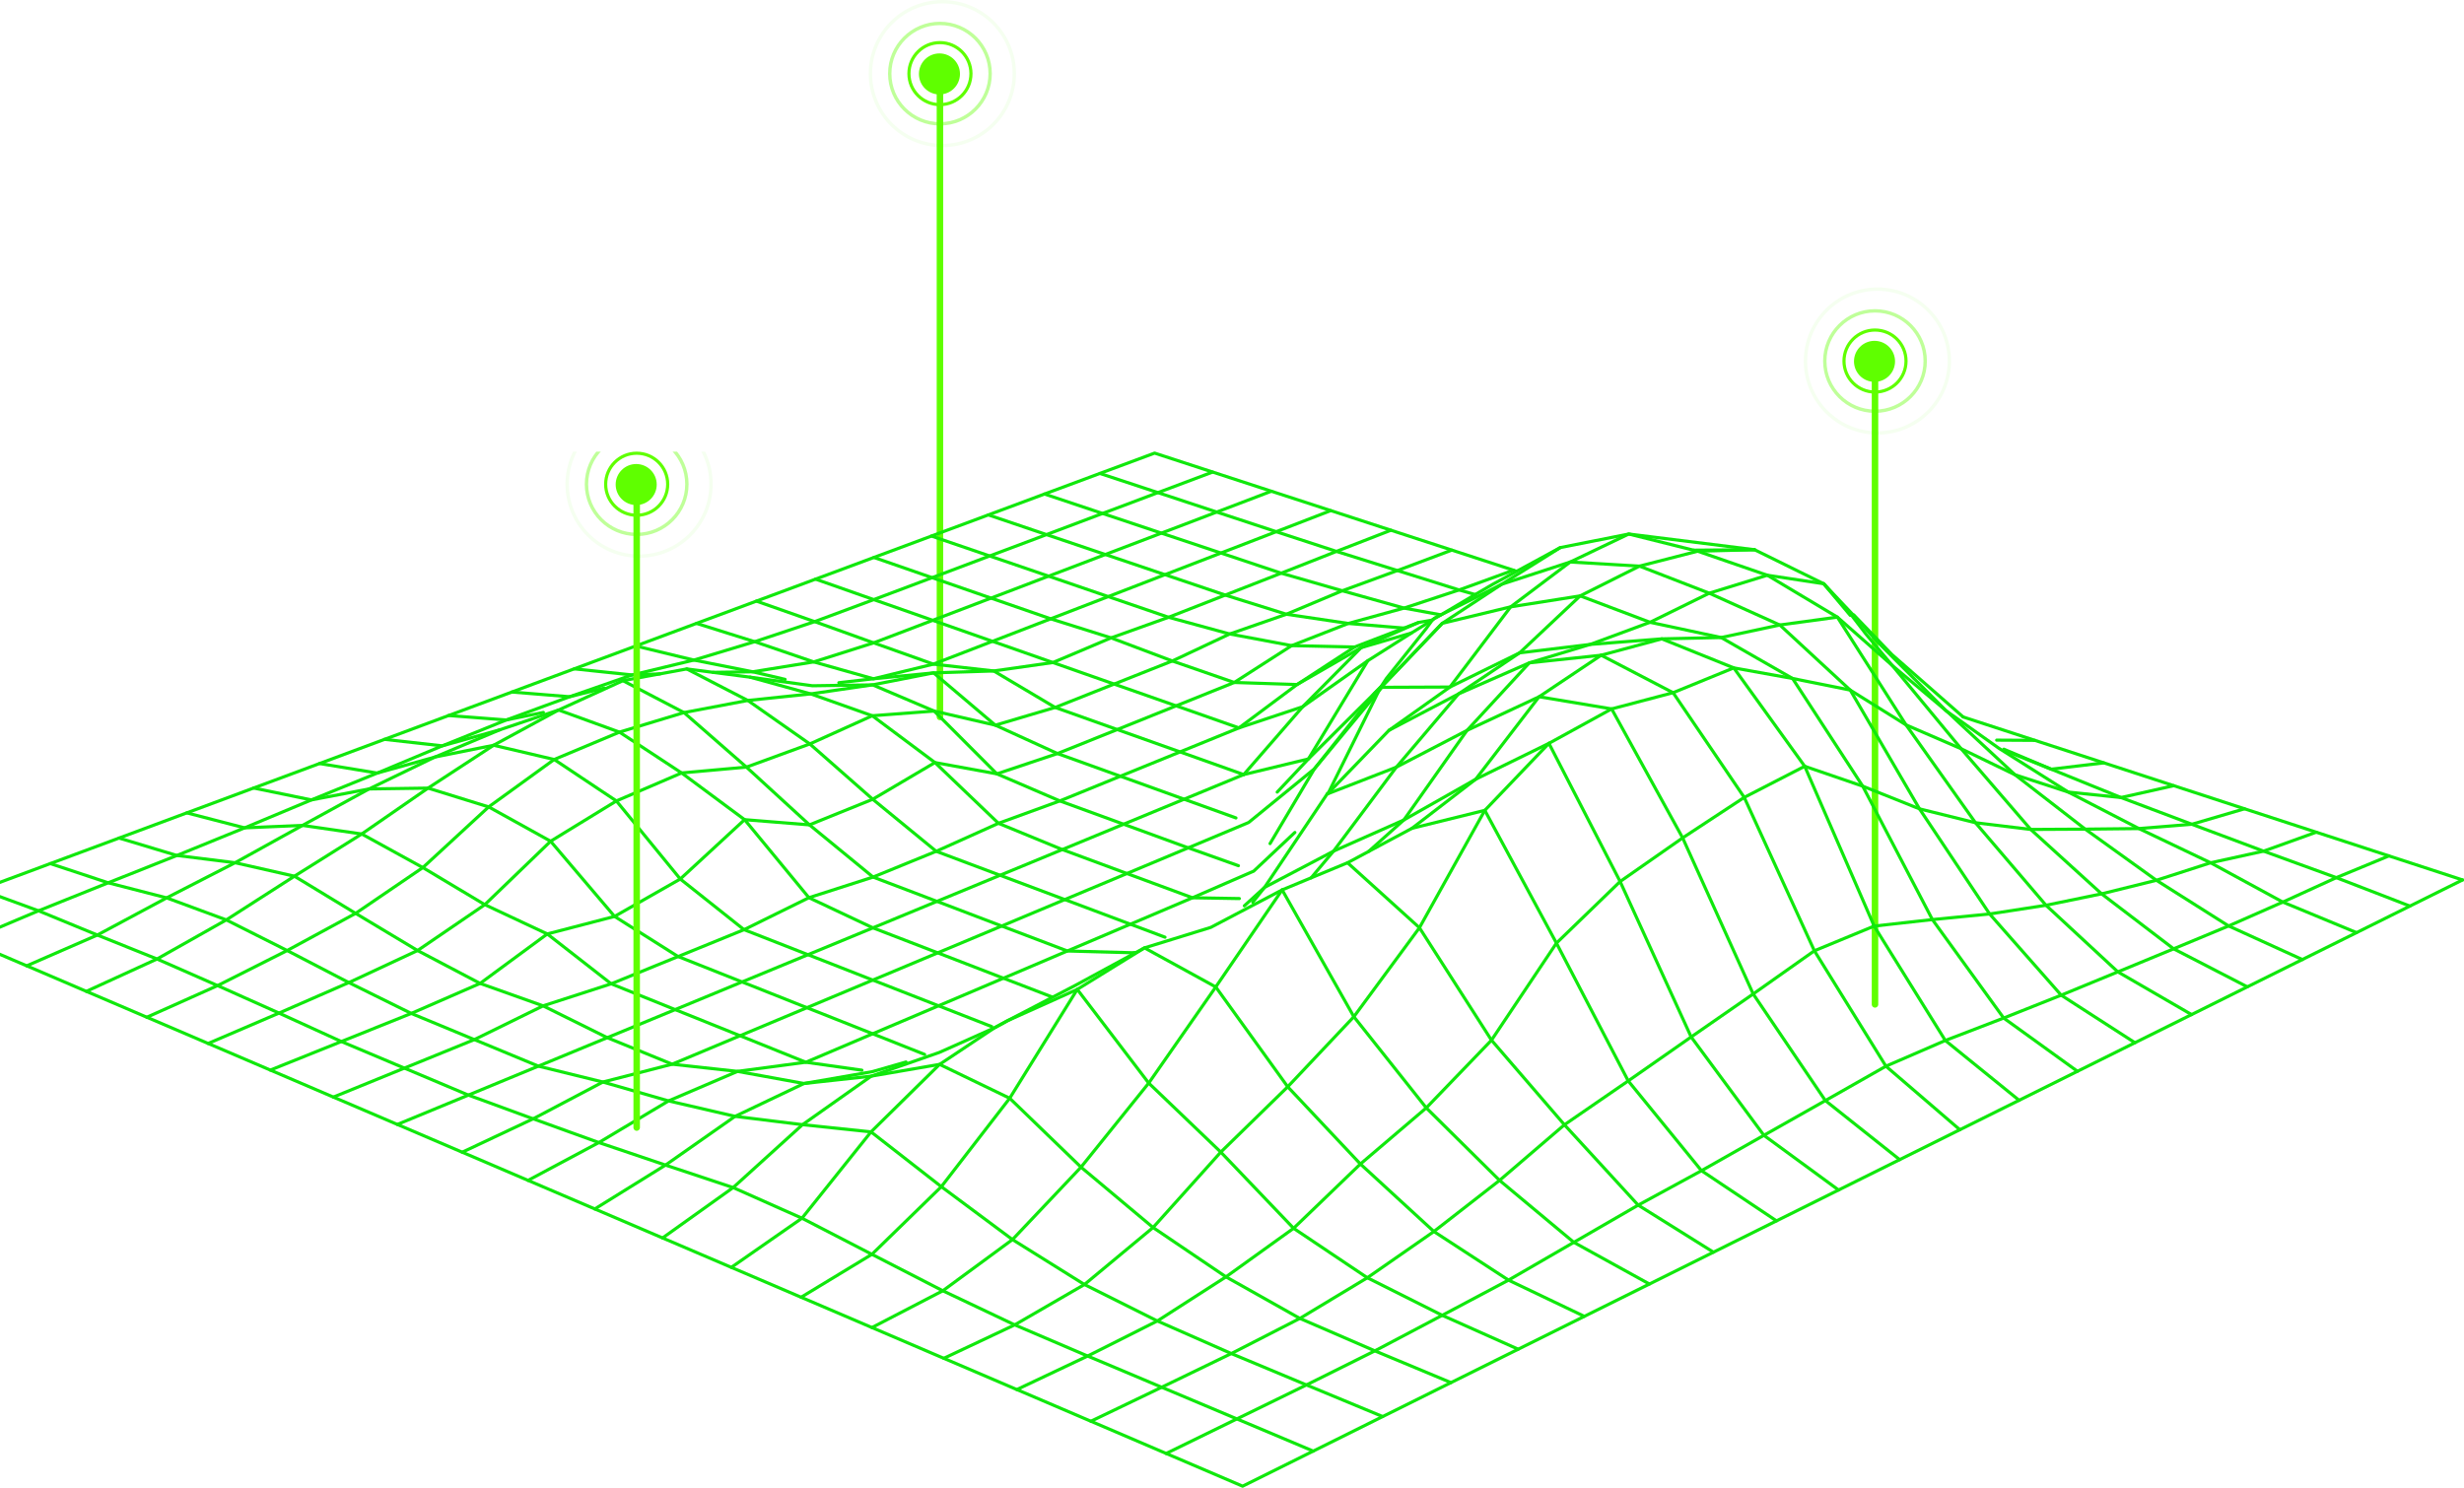 <svg width="780" height="471" viewBox="0 0 780 471" fill="none" xmlns="http://www.w3.org/2000/svg">
<path d="M297.548 227L297.548 23.694" stroke="#5FFF00" stroke-width="2.056" stroke-linecap="round" stroke-linejoin="round"/>
<circle cx="297.393" cy="23.41" r="5.497" transform="rotate(-180 297.393 23.41)" fill="#5FFF00" stroke="#5FFF00" stroke-width="2"/>
<circle cx="297.547" cy="23.311" r="9.818" transform="rotate(90 297.547 23.311)" stroke="#5FFF00"/>
<circle opacity="0.4" cx="297.547" cy="23.311" r="15.893" transform="rotate(90 297.547 23.311)" stroke="#5FFF00" stroke-width="1.08"/>
<circle opacity="0.06" cx="298.312" cy="23.311" r="22.771" transform="rotate(90 298.312 23.311)" stroke="#5FFF00" stroke-width="1.08"/>
<path d="M593.548 318L593.548 114.694" stroke="#5FFF00" stroke-width="2.056" stroke-linecap="round" stroke-linejoin="round"/>
<circle cx="593.393" cy="114.41" r="5.497" transform="rotate(-180 593.393 114.41)" fill="#5FFF00" stroke="#5FFF00" stroke-width="2"/>
<circle cx="593.547" cy="114.311" r="9.818" transform="rotate(90 593.547 114.311)" stroke="#5FFF00"/>
<circle opacity="0.4" cx="593.547" cy="114.311" r="15.893" transform="rotate(90 593.547 114.311)" stroke="#5FFF00" stroke-width="1.08"/>
<circle opacity="0.06" cx="594.312" cy="114.311" r="22.771" transform="rotate(90 594.312 114.311)" stroke="#5FFF00" stroke-width="1.08"/>
<g clip-path="url(#clip0_567_409)">
<path d="M571.298 242.612L593.279 293.21L615.81 329.433L639.165 348.369" stroke="#10E80C" stroke-linecap="round" stroke-linejoin="round"/>
<path d="M490.324 235.351L512.864 279.101L535.349 328.316L558.374 359.457L582.013 376.772" stroke="#10E80C" stroke-linecap="round" stroke-linejoin="round"/>
<path d="M470.028 256.567L492.706 298.604L515.429 342.225L538.619 370.655L562.368 386.542" stroke="#10E80C" stroke-linecap="round" stroke-linejoin="round"/>
<path d="M510.181 224.446L532.656 265.284L554.986 314.701L577.837 348.46L601.357 367.157" stroke="#10E80C" stroke-linecap="round" stroke-linejoin="round"/>
<path d="M405.88 281.747L428.575 321.907L451.5 350.768L474.699 373.723L498.21 393.336L522.133 406.539L542.411 396.458L562.368 386.542L582.013 376.772L601.357 367.157L620.407 357.69L639.165 348.369L657.638 339.185L675.837 330.138" stroke="#10E80C" stroke-linecap="round" stroke-linejoin="round"/>
<path d="M555.425 174.049L515.603 169.077L497.074 177.932L489.225 183.837L478.216 192.133L458.992 217.524L437.45 217.615L416.101 243.4L395.265 260.412L376.141 268.433L356.743 276.564L337.07 284.814L317.103 293.192L296.853 301.68L276.337 293.769L256.069 284.219L235.709 259.515L215.77 244.727L196.097 231.799L175.434 240.461L154.69 255.477L133.853 274.687L112.577 289.182L90.898 300.948L71.637 291.251L49.702 303.63L30.816 296.04L12.187 288.367L-6.149 281.637L-28.542 289.96" stroke="#10E80C" stroke-linecap="round" stroke-linejoin="round"/>
<path d="M405.88 281.747L384.86 312.485L363.639 342.921L342.207 369.538L320.51 392.466L298.456 408.672L276.017 420.319L253.596 410.724" stroke="#10E80C" stroke-linecap="round" stroke-linejoin="round"/>
<path d="M577.315 184.817L585.714 194.834" stroke="#10E80C" stroke-linecap="round" stroke-linejoin="round"/>
<path d="M426.579 273.158L449.338 293.732L472.144 329.332L495.233 356.115L518.579 381.56L542.41 396.458" stroke="#10E80C" stroke-linecap="round" stroke-linejoin="round"/>
<path d="M490.324 235.351L470.028 256.567L449.339 293.732L428.576 321.907L407.638 344.093L386.454 364.768L365.013 388.648L343.288 406.695L321.216 419.468L298.456 408.673L276.008 397.135L253.871 385.699L232.082 376.003L210.668 368.879L188.293 382.769" stroke="#10E80C" stroke-linecap="round" stroke-linejoin="round"/>
<path d="M657.638 339.185L634.283 322.328L611.715 291.15L589.661 248.912L567.451 214.813L556.295 208.422L544.838 201.848L522.334 197.023L500.216 188.663L478.216 192.133L456.565 197.352L455.585 198.359L454.339 199.678L438.009 216.764L436.937 217.615L435.133 219.474L414.187 240.287L393.708 245.24L374.831 253.041L355.689 260.953L336.273 268.983L316.068 260.669L296.368 269.532L276.383 277.69L256.069 284.219L235.535 294.346L214.662 302.852L193.477 311.487L171.926 318.464L151.978 311.358L132.186 300.948L112.577 289.182L93.206 277.416L74.421 273.149L52.752 284.274L30.816 296.04L8.459 305.791" stroke="#10E80C" stroke-linecap="round" stroke-linejoin="round"/>
<path d="M393.708 245.24L412.392 223.75L432.999 209.182" stroke="#10E80C" stroke-linecap="round" stroke-linejoin="round"/>
<path d="M402.042 267.096L416.101 243.4L435.133 219.474L437.029 217.615L438.009 216.764L454.339 199.678L456.565 197.352L469.158 189.075L475.368 184.991L481.331 181.265L493.924 173.372" stroke="#10E80C" stroke-linecap="round" stroke-linejoin="round"/>
<path d="M209.743 391.953L232.082 376.002L254.035 356.087L268.818 345.649L275.797 340.723L283.435 338.058L294.032 334.378L297.357 333.215L314.859 325.395L318.962 323.161L334.468 316.202L341.017 313.254" stroke="#10E80C" stroke-linecap="round" stroke-linejoin="round"/>
<path d="M231.505 401.265L253.871 385.699L275.733 358.367" stroke="#10E80C" stroke-linecap="round" stroke-linejoin="round"/>
<path d="M711.418 312.448L688.082 300.407L670.423 307.705L652.491 315.085L634.283 322.328L615.809 329.433L597.006 337.573L577.837 348.46L558.374 359.457L538.619 370.655L518.579 381.56L498.21 393.336L477.529 405.303L456.546 416.446L435.225 427.699L411.485 417.426L388.093 404.268L365.013 388.647L342.207 369.538L319.631 347.718L297.439 336.996L275.797 340.723L254.512 343.049L233.465 339.212L212.775 336.941L192.241 328.536L171.926 318.464L150.165 329.149L130.19 320.863L110.425 311.093L88.325 320.753L65.894 330.376" stroke="#10E80C" stroke-linecap="round" stroke-linejoin="round"/>
<path d="M437.698 448.503L413.564 438.486L391.546 449.244L369.162 460.186L345.34 449.986" stroke="#10E80C" stroke-linecap="round" stroke-linejoin="round"/>
<path d="M506.856 207.452L529.634 219.318L552.156 252.465L574.357 301.03L597.006 337.573L620.407 357.69" stroke="#10E80C" stroke-linecap="round" stroke-linejoin="round"/>
<path d="M167.155 373.723L189.576 361.746L211.63 348.561L233.465 339.212L255.089 336.319L272.839 338.837" stroke="#10E80C" stroke-linecap="round" stroke-linejoin="round"/>
<path d="M415.716 459.435L393.36 470.542L369.162 460.186" stroke="#10E80C" stroke-linecap="round" stroke-linejoin="round"/>
<path d="M146.318 364.804L168.776 354.229L190.858 342.582L211.63 348.561L232.695 353.45L254.512 343.049L276.117 339.304L286.806 336.245" stroke="#10E80C" stroke-linecap="round" stroke-linejoin="round"/>
<path d="M276.017 420.319L298.776 430.062L321.884 439.951L344.305 429.338L366.369 418.232L389.788 428.551L411.485 417.426L432.843 404.552L453.909 389.911L474.699 373.723L495.233 356.115L515.429 342.225L535.349 328.316L554.986 314.701L574.357 301.03L593.279 293.21L611.715 291.15L629.832 289.374L647.673 286.618L665.276 283.001L682.623 278.707L705.484 293.165L728.829 303.804" stroke="#10E80C" stroke-linecap="round" stroke-linejoin="round"/>
<path d="M27.336 313.876L49.702 303.63L68.88 312.054L90.898 300.948L110.425 311.093L132.186 300.948L153.471 286.426L174.308 266.346L195.126 253.591L215.77 244.727L236.286 242.878L256.362 235.544L276.127 226.616L295.726 225.133L303.585 233.007L315.565 245.011L335.503 253.582L354.664 245.762L373.558 238.062L392.197 230.462L412.392 223.75L430.874 205.053L446.811 200.41L453.423 196.318L454 195.841L456.144 194.669L468.032 188.718L475.368 184.991L484.078 182.162L497.074 177.932L518.991 179.241L537.401 174.516L559.455 182.125L577.315 184.817L586.657 194.715L593.856 202.709L594.359 203.249L615.993 224.977L616.496 225.38L618.859 227.019L629.117 234.317L632.717 236.88L644.229 244.151L654.725 250.78L671.431 252.51L693.852 260.971L710.521 256.072L733.226 263.48" stroke="#10E80C" stroke-linecap="round" stroke-linejoin="round"/>
<path d="M779.542 278.597L756.233 270.988L739.582 277.874L722.647 285.611L705.484 293.165L688.082 300.407L665.276 283.001L642.837 262.61L625.353 260.486L603.372 229.51L597.922 220.948L582.572 196.867L581.638 195.393L559.455 182.125L541.073 187.811L518.991 179.241L500.216 188.663L481.046 206.701L461.712 219.694L442.03 242.887L422.128 269.495L400.284 280.978L393.909 286.792" stroke="#10E80C" stroke-linecap="round" stroke-linejoin="round"/>
<path d="M125.784 356.014L148.269 346.72L170.424 337.555L190.858 342.582L212.775 336.941L234.271 327.922L255.089 336.319L276.255 327.309L297.1 318.445L313.943 325.038" stroke="#10E80C" stroke-linecap="round" stroke-linejoin="round"/>
<path d="M-10.169 297.825L12.187 288.367L34.251 279.503L52.752 284.274L71.637 291.251L93.206 277.416L114.51 264.047L135.502 249.525L153.618 237.686L156.256 235.956L169.664 228.676L172.751 227.01L176.827 224.794L185.179 220.985L192.9 217.469L197.187 215.509L216.53 225.609L236.286 242.878L256.243 261.163L276.383 277.69L296.606 285.382L316.581 277.123L336.273 268.983L356.743 276.564L377.487 284.246L396.868 275.813L409.901 263.562" stroke="#10E80C" stroke-linecap="round" stroke-linejoin="round"/>
<path d="M85.577 338.8L108.053 329.763L130.19 320.863L151.979 311.358L173.246 295.701" stroke="#10E80C" stroke-linecap="round" stroke-linejoin="round"/>
<path d="M459.322 437.753L437.698 448.503L415.717 459.435L391.546 449.244L367.752 439.218L345.34 449.986L321.884 439.951" stroke="#10E80C" stroke-linecap="round" stroke-linejoin="round"/>
<path d="M480.598 427.178L459.322 437.753L435.225 427.699L413.564 438.486L389.788 428.551L367.752 439.218L344.305 429.338L321.216 419.468L298.776 430.062" stroke="#10E80C" stroke-linecap="round" stroke-linejoin="round"/>
<path d="M446.976 262.253L470.028 256.567" stroke="#10E80C" stroke-linecap="round" stroke-linejoin="round"/>
<path d="M439.694 231.231L458.992 217.524L481.047 206.701L503.367 204.036L523.122 202.498L526.053 202.269L548.84 211.462L571.298 242.612L589.661 248.912L607.631 256.091L625.353 260.486L627.231 262.692L647.673 286.618L670.424 307.705L693.76 321.229" stroke="#10E80C" stroke-linecap="round" stroke-linejoin="round"/>
<path d="M-6.149 281.637L15.924 273.423L34.251 279.503L56.003 270.851L74.421 273.149L88.956 265.091L95.761 261.328L107.237 255.037L116.827 249.791L124.438 246.101L137.663 239.691L149.789 237.256L156.256 235.956L175.434 240.461L195.126 253.591L215.348 278.304L235.534 294.346L255.775 302.266L276.291 310.305L297.1 318.445L317.643 309.71L337.884 301.094L357.832 292.615L377.487 284.246L392.325 284.494" stroke="#10E80C" stroke-linecap="round" stroke-linejoin="round"/>
<path d="M420.113 251.402L420.461 251.128L439.694 231.231L461.712 219.694L484.133 209.86L506.856 207.452L526.053 202.269L544.838 201.848L563.403 197.874L581.638 195.393L598.985 210.675L615.993 224.977L616.497 225.38L620.49 229.152L624.804 233.163L625.829 234.115L626.022 234.298L636.151 243.702L637.873 245.304L660.102 262.518L677.091 262.335L693.852 260.971L716.566 269.486L733.226 263.48L756.233 270.988" stroke="#10E80C" stroke-linecap="round" stroke-linejoin="round"/>
<path d="M501.535 416.776L480.598 427.178L456.547 416.446L432.844 404.552L409.498 388.895L386.454 364.768L363.639 342.92L341.017 313.254" stroke="#10E80C" stroke-linecap="round" stroke-linejoin="round"/>
<path d="M15.924 273.424L37.686 265.338L56.003 270.851L77.444 262.106L83.544 259.552L98.574 253.261L106.743 249.928L119.428 244.764L137.664 239.691L144.807 236.697L150.046 234.5L158.271 231.048L166.111 228.411L176.827 224.794L196.097 231.799L216.53 225.609L236.726 221.772L256.362 235.544L276.273 253.051L296.368 269.532L316.581 277.123L337.07 284.814L357.833 292.615L368.787 296.726" stroke="#10E80C" stroke-linecap="round" stroke-linejoin="round"/>
<path d="M433.219 269.605L446.975 262.253L467.134 246.724L490.324 235.351L510.18 224.446" stroke="#10E80C" stroke-linecap="round" stroke-linejoin="round"/>
<path d="M522.133 406.539L501.535 416.776L477.53 405.303L453.909 389.911L430.646 368.54L407.639 344.092L384.861 312.485L362.302 300.105L359.509 301.625L359.417 301.671L359.298 301.735L357.824 302.532L340.211 312.082L333.223 315.717L318.963 323.161L314.86 325.395L297.439 336.996L295.882 338.525L275.733 358.367L254.036 356.087L232.696 353.45L210.669 368.879L189.576 361.746L168.776 354.229L148.269 346.72L128.019 338.177L108.053 329.763L88.325 320.753L68.881 312.054L46.487 322.071" stroke="#10E80C" stroke-linecap="round" stroke-linejoin="round"/>
<path d="M37.685 265.338L59.136 257.363L80.293 249.498L101.147 241.742L121.727 234.088L142.014 226.543L162.026 219.108L181.772 211.764L201.253 204.522L220.478 197.371L238.914 203.167L257.589 209.567L276.484 214.905L295.543 213.037L315.079 229.601L334.02 223.988L352.685 216.581L371.104 209.274L389.275 200.722L407.208 194.477L424.903 187.042L442.36 180.642L459.587 174.168L479.096 180.532L480.121 180.871" stroke="#10E80C" stroke-linecap="round" stroke-linejoin="round"/>
<path d="M217.4 211.792L219.653 212.955L236.726 221.772L256.646 219.694L265.97 218.33L276.246 216.837L295.727 225.133L315.079 229.601L334.753 238.583L354.664 245.762L374.832 253.041L391.253 258.966" stroke="#10E80C" stroke-linecap="round" stroke-linejoin="round"/>
<path d="M571.298 242.612L552.156 252.465L532.657 265.284L512.864 279.1L492.706 298.604L472.144 329.332L451.5 350.768L430.645 368.54L409.498 388.895L388.094 404.268L366.369 418.232L343.288 406.695L320.51 392.466L297.989 375.719L275.733 358.367" stroke="#10E80C" stroke-linecap="round" stroke-linejoin="round"/>
<path d="M316.068 260.669L335.503 253.582L355.689 260.953L376.141 268.433L392.032 274.092" stroke="#10E80C" stroke-linecap="round" stroke-linejoin="round"/>
<path d="M220.478 197.371L239.445 190.32L257.891 196.812L276.603 189.844L295.269 196.4L313.724 189.368L332.618 195.924L351.733 201.958L371.104 209.274L390.713 216.077L410.597 216.736L430.874 205.053L434.803 203.331L444.915 198.9L449.055 197.087L453.194 196.354" stroke="#10E80C" stroke-linecap="round" stroke-linejoin="round"/>
<path d="M225.698 212.872L237.458 214.402L257.177 217.121L276.246 216.837L280.404 216.013L295.544 213.037L314.576 212.433L333.305 209.768L352.686 216.581L372.313 223.475L392.197 230.462L410.597 216.736L428.777 204.861L444.439 198.854L449.055 197.087" stroke="#10E80C" stroke-linecap="round" stroke-linejoin="round"/>
<path d="M239.445 190.32L258.166 183.361L276.603 189.844L295.067 182.894L313.723 189.368L331.94 182.418L349.91 175.56L368.777 181.942L387.873 188.406L407.208 194.477L426.808 197.389L444.438 198.854" stroke="#10E80C" stroke-linecap="round" stroke-linejoin="round"/>
<path d="M258.166 183.361L276.639 176.494L295.067 182.894L313.293 176.027L331.281 169.261L349.91 175.56L367.66 168.794L386.5 175.093L404.002 168.336L421.276 161.661L440.317 167.878L459.587 174.168" stroke="#10E80C" stroke-linecap="round" stroke-linejoin="round"/>
<path d="M276.64 176.494L294.866 169.718L313.293 176.027L331.941 182.418L350.817 188.892L369.922 195.439L389.275 200.722L408.884 204.412L428.777 204.861" stroke="#10E80C" stroke-linecap="round" stroke-linejoin="round"/>
<path d="M536.119 174.196L555.425 174.049" stroke="#10E80C" stroke-linecap="round" stroke-linejoin="round"/>
<path d="M294.866 169.718L312.872 163.025L331.281 169.261L349.031 162.567L367.66 168.794L385.172 162.119L404.002 168.336L423.062 174.58L440.317 167.878" stroke="#10E80C" stroke-linecap="round" stroke-linejoin="round"/>
<path d="M312.872 163.025L330.64 156.414L349.031 162.567L366.561 155.965L383.871 149.455L402.464 155.526L421.276 161.661" stroke="#10E80C" stroke-linecap="round" stroke-linejoin="round"/>
<path d="M201.253 204.522L219.653 208.99L238.282 212.698L248.531 215.097" stroke="#10E80C" stroke-linecap="round" stroke-linejoin="round"/>
<path d="M59.135 257.363L77.444 262.106L95.761 261.328L114.51 264.047L133.853 274.687L153.471 286.426L173.245 295.701L194.539 290.152L215.348 278.304L235.708 259.515L256.243 261.163L276.273 253.051L295.964 241.431L315.564 245.011L334.752 238.584L353.665 230.984L372.313 223.476L390.713 216.077L408.884 204.412L426.808 197.389L444.466 192.527L461.895 186.786L466.987 188.242" stroke="#10E80C" stroke-linecap="round" stroke-linejoin="round"/>
<path d="M330.64 156.414L348.179 149.895L366.561 155.965L385.172 162.119L402.464 155.526" stroke="#10E80C" stroke-linecap="round" stroke-linejoin="round"/>
<path d="M779.542 278.597L762.882 286.874L745.984 295.28L728.83 303.804L711.419 312.448L693.76 321.229L675.837 330.138L652.491 315.085L629.832 289.374L609.261 258.535L607.631 256.09L606.889 254.818L585.704 218.485L585.164 217.991L563.403 197.874L541.073 187.811L522.334 197.023L503.367 204.036L484.133 209.86L464.405 231.249L444.393 259.616L433.219 269.605L426.579 273.158L415.048 277.938L405.88 281.747L395.256 287.332L383.285 293.622L370.811 297.486L362.302 300.105L359.884 301.607L359.756 301.68L359.573 301.799L355.973 304.015L341.017 313.254L338.279 317.667L319.631 347.718L297.989 375.719L276.008 397.135L253.596 410.723L231.505 401.265L209.743 391.953L188.293 382.769L167.155 373.723L146.319 364.804L125.784 356.014L105.534 347.352L85.577 338.8L65.895 330.376L46.487 322.071L27.336 313.876L8.46 305.791L-10.169 297.825L-28.542 289.96" stroke="#10E80C" stroke-linecap="round" stroke-linejoin="round"/>
<path d="M101.147 241.742L119.428 244.764L125.912 242.045L139.99 236.148L160.276 227.953L172.833 223.338L180.316 220.591L196.271 215.033L200.099 213.696L214.405 210.254L219.653 208.99L238.914 203.167L257.891 196.812L276.566 203.533L295.479 210.272L314.172 203.048L333.305 209.768L351.733 201.958L369.922 195.439L387.874 188.406L405.578 181.475L423.062 174.58L442.359 180.642L461.895 186.786L479.096 180.532" stroke="#10E80C" stroke-linecap="round" stroke-linejoin="round"/>
<path d="M348.179 149.895L365.499 143.458L383.871 149.455" stroke="#10E80C" stroke-linecap="round" stroke-linejoin="round"/>
<path d="M181.772 211.764L200.099 213.696L208.91 213.358" stroke="#10E80C" stroke-linecap="round" stroke-linejoin="round"/>
<path d="M121.727 234.088L139.99 236.148L158.271 231.048" stroke="#10E80C" stroke-linecap="round" stroke-linejoin="round"/>
<path d="M162.026 219.108L180.316 220.591L191.279 217.863" stroke="#10E80C" stroke-linecap="round" stroke-linejoin="round"/>
<path d="M142.014 226.543L160.276 227.953L172.018 225.563" stroke="#10E80C" stroke-linecap="round" stroke-linejoin="round"/>
<path d="M292.704 333.847L276.255 327.309L255.437 319.05L234.903 310.891L213.728 319.654L193.477 311.487L173.246 295.701" stroke="#10E80C" stroke-linecap="round" stroke-linejoin="round"/>
<path d="M333.003 315.634L317.644 309.71L296.853 301.68L276.291 310.305L255.437 319.05L234.271 327.922L213.727 319.654L192.241 328.536L170.425 337.555L150.165 329.149L128.019 338.178L105.534 347.352" stroke="#10E80C" stroke-linecap="round" stroke-linejoin="round"/>
<path d="M634.338 237.201L649.322 243.537L671.431 252.51L688.119 248.756" stroke="#10E80C" stroke-linecap="round" stroke-linejoin="round"/>
<path d="M635.583 238.025L649.322 243.537L666 241.532" stroke="#10E80C" stroke-linecap="round" stroke-linejoin="round"/>
<path d="M404.313 250.78L414.187 240.287L432.999 209.182L446.811 200.411" stroke="#10E80C" stroke-linecap="round" stroke-linejoin="round"/>
<path d="M632.066 234.335L644.165 234.408" stroke="#10E80C" stroke-linecap="round" stroke-linejoin="round"/>
<path d="M415.048 277.938L422.128 269.495L444.393 259.616L467.134 246.724L487.21 220.6L506.856 207.452" stroke="#10E80C" stroke-linecap="round" stroke-linejoin="round"/>
<path d="M265.539 216.16L276.484 214.905L295.479 210.272L314.575 212.433L334.02 223.988L353.665 230.984L373.558 238.062L393.708 245.24" stroke="#10E80C" stroke-linecap="round" stroke-linejoin="round"/>
<path d="M396.575 285.666L400.284 280.978L415.469 258.334L420.113 251.402L420.543 250.963L437.029 217.615L438.879 214.795L451.427 199.065L453.424 196.318L454.001 195.842L456.144 194.669L466.814 188.342L466.988 188.242L472.511 185.01L480.122 180.871L493.924 173.372L515.603 169.077L536.119 174.196L537.401 174.516L555.426 174.049L567.066 179.772L577.315 184.817L586.108 194.789L590.751 200.85L598.985 210.675L603.418 216.031L620.81 237.054L624.044 240.808L642.837 262.61L660.102 262.518L682.623 278.707L699.778 273.167L716.566 269.486L739.582 277.874L762.882 286.874" stroke="#10E80C" stroke-linecap="round" stroke-linejoin="round"/>
<path d="M621.442 226.991L622.606 227.376L644.165 234.408L666 241.532L688.119 248.756L710.521 256.072" stroke="#10E80C" stroke-linecap="round" stroke-linejoin="round"/>
<path d="M357.988 302.403L358.922 301.662L359.252 301.726" stroke="#10E80C" stroke-linecap="round" stroke-linejoin="round"/>
<path d="M359.445 301.625L358.923 301.662L337.885 301.094L317.103 293.192L296.606 285.382L276.337 293.769L255.776 302.266L234.903 310.891L214.662 302.852L194.54 290.152L174.308 266.346L154.69 255.477L135.502 249.525L116.827 249.791L98.573 253.261L80.293 249.498" stroke="#10E80C" stroke-linecap="round" stroke-linejoin="round"/>
<path d="M420.369 251.302L442.03 242.887L464.405 231.249L487.21 220.6L510.181 224.446L529.634 219.318L548.84 211.462L567.451 214.814L585.704 218.485L603.372 229.51L620.81 237.054L637.873 245.304L654.725 250.78L662.126 254.598L677.091 262.335L699.778 273.167L722.647 285.611L745.984 295.28" stroke="#10E80C" stroke-linecap="round" stroke-linejoin="round"/>
<path d="M586.822 194.688L595.486 203.679L598.911 207.241L621.442 226.991" stroke="#10E80C" stroke-linecap="round" stroke-linejoin="round"/>
<path d="M316.068 260.669L303.814 248.939L295.965 241.431L276.127 226.616L256.646 219.694L237.458 214.401" stroke="#10E80C" stroke-linecap="round" stroke-linejoin="round"/>
<path d="M197.187 215.509L204.495 214.163L208.91 213.358L217.4 211.792L225.698 212.872L238.282 212.698L257.589 209.567L276.566 203.533L295.268 196.4L314.172 203.048L332.618 195.924L350.817 188.892L368.777 181.942L386.5 175.093L405.577 181.475L424.903 187.042L444.466 192.527L456.034 194.651" stroke="#10E80C" stroke-linecap="round" stroke-linejoin="round"/>
<path d="M201.548 357L201.548 153.694" stroke="#5FFF00" stroke-width="2.056" stroke-linecap="round" stroke-linejoin="round"/>
<circle cx="201.393" cy="153.41" r="5.497" transform="rotate(-180 201.393 153.41)" fill="#5FFF00" stroke="#5FFF00" stroke-width="2"/>
<circle cx="201.547" cy="153.311" r="9.818" transform="rotate(90 201.547 153.311)" stroke="#5FFF00"/>
<circle opacity="0.4" cx="201.547" cy="153.311" r="15.893" transform="rotate(90 201.547 153.311)" stroke="#5FFF00" stroke-width="1.08"/>
<circle opacity="0.06" cx="202.312" cy="153.311" r="22.771" transform="rotate(90 202.312 153.311)" stroke="#5FFF00" stroke-width="1.08"/>
</g>
<defs>
<clipPath id="clip0_567_409">
<rect width="809" height="328" fill="white" transform="translate(-29 143)"/>
</clipPath>
</defs>
</svg>
